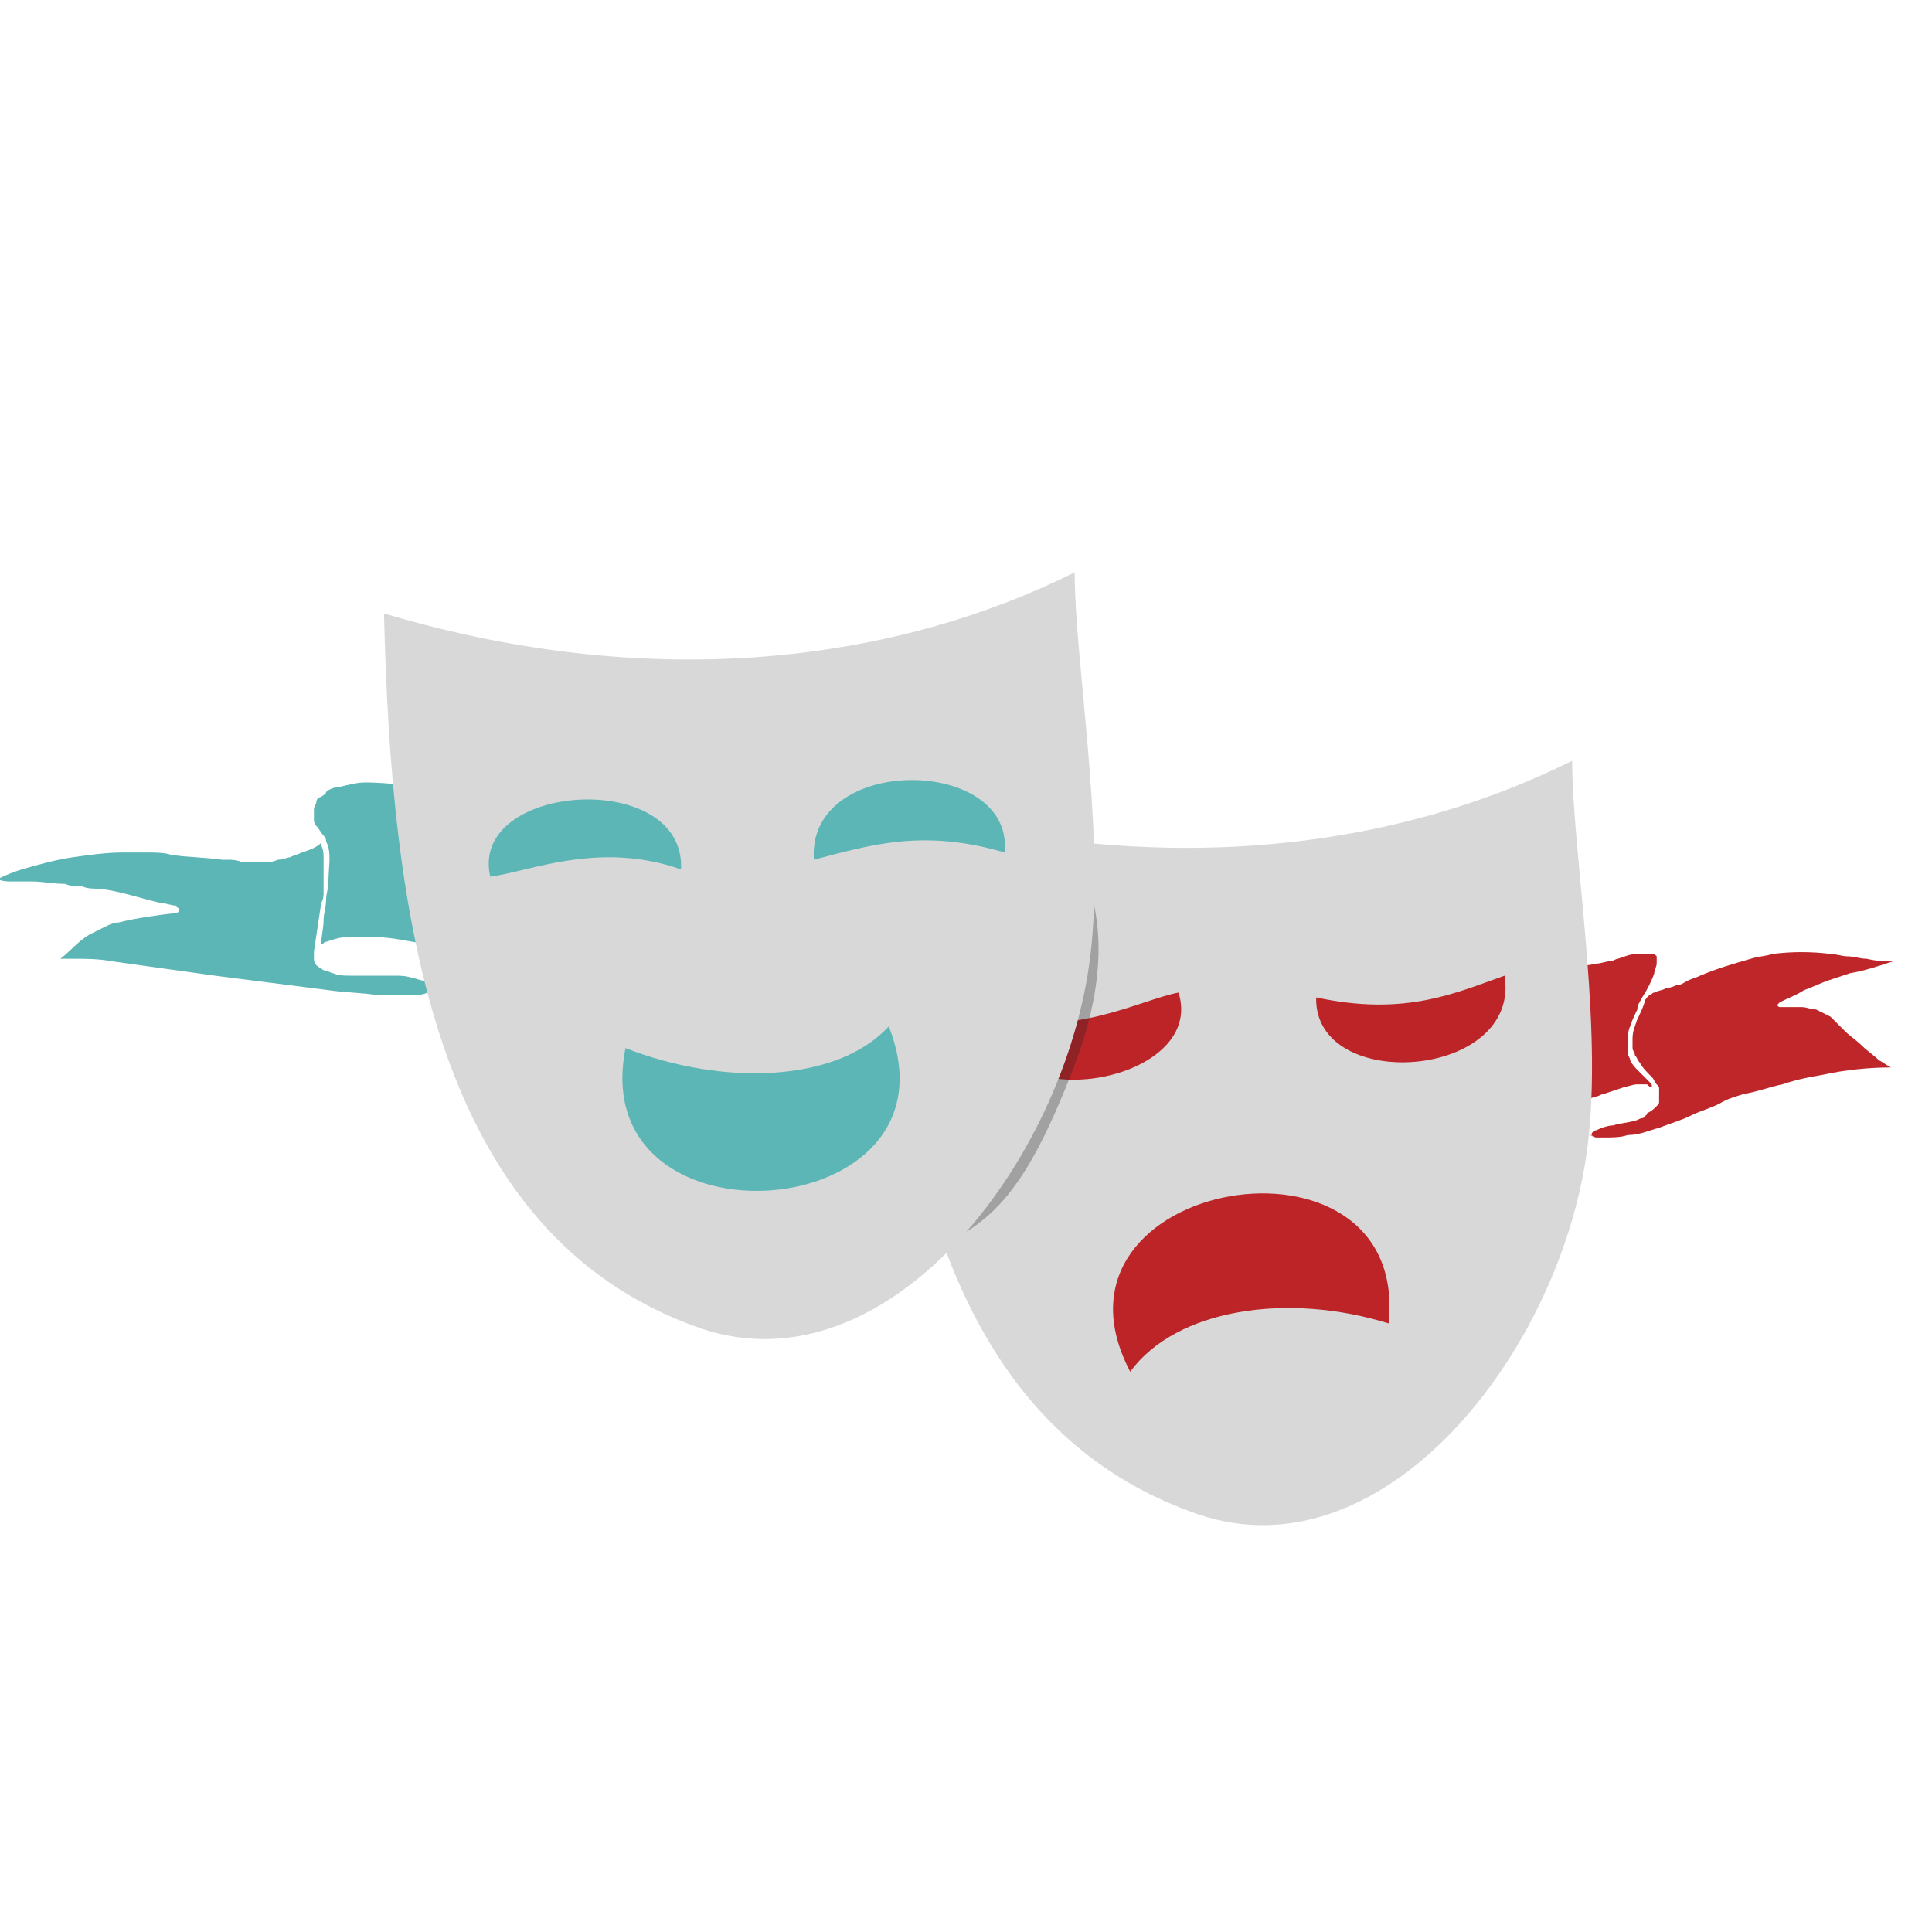 <svg xmlns="http://www.w3.org/2000/svg" width="80" height="80" viewBox="0 0 80 80"><g fill="#BE2629"><path d="M65.9 47c0-.1 0-.1 0 0 0-.1 0-.1 0 0 0-.1.1-.2.2-.2.2-.1.5-.2.7-.2.3-.1.6-.1.9-.2.1 0 .2-.1.3-.1 0 0 .1 0 .1-.1.1 0 .1-.1.1-.1.2-.1.3-.2.4-.3.1-.1.1-.1.1-.2v-.5c0-.1 0-.1-.1-.2s-.1-.2-.2-.3c-.2-.2-.4-.4-.5-.6-.1-.1-.1-.2-.2-.3 0-.1-.1-.2-.1-.3V43c0-.3.1-.5.2-.8.1-.2.2-.4.3-.7 0-.1.1-.2.2-.3.1 0 .1-.1.2-.1.2-.1.4-.1.5-.2.1 0 .2 0 .4-.1.2 0 .3-.1.5-.2s.3-.1.5-.2c.7-.3 1.4-.5 2.1-.7.3-.1.6-.1.9-.2.8-.1 1.6-.1 2.4 0 .2 0 .5.1.7.1.3 0 .5.1.8.1.4.1.7.1 1.1.1-.6.2-1.2.4-1.8.5l-.9.3c-.3.1-.7.3-1 .4-.3.2-.6.3-1 .5l-.1.1c0 .1.1.1.1.1h.9c.2 0 .4.1.6.1l.6.3.6.6c.2.2.5.4.7.6.2.2.5.4.7.6.2.1.3.2.5.3-.9 0-1.9.1-2.8.3-.6.1-1.1.2-1.7.4-.5.1-1 .3-1.6.4-.3.1-.7.2-1 .4-.4.2-.8.3-1.2.5-.4.2-.8.3-1.3.5-.4.1-.8.3-1.3.3-.3.1-.6.1-1 .1h-.3c-.1 0-.2-.1-.3-.1.3.1.2.1.1 0z"/><path d="M65.2 45.6c-.4.1-.9.1-1.3.1h-1.2c-.7-.1-1.4-.2-2-.4-.7-.2-1.3-.4-2-.7-1-.4-2.1-.9-3.1-1.3-.6-.3-1.3-.5-2-.7-.6-.2-1.2-.4-1.8-.5-.3-.1-.6-.1-.9-.1h-.7c-.1 0-.1 0-.2.1.1-.3.2-.5.2-.8.1-.2.1-.4.2-.6.1-.2.1-.4.2-.6.1-.4.2-.8.1-1.2 0-.1 0-.2-.1-.2 0-.1-.1-.1-.1-.2-.1-.1-.1-.2-.2-.4 0-.1-.1-.1-.1-.2v-.4c0-.1.1-.1.1-.2s.1-.1.2-.2.1-.1.2-.1c.1-.1.3-.1.4-.1h1c.7.1 1.3.2 2 .4.3.1.5.2.8.2.1 0 .2.1.3.1l.9.3c1.2.4 2.5.8 3.7 1.1 1.2.4 2.5.7 3.8.9.4.1.9.1 1.3.1s.8 0 1.2-.1c.2 0 .4-.1.6-.1.1 0 .2-.1.3-.1.3-.1.5-.2.8-.2h.7l.1.1v.3c0 .1-.1.3-.1.4-.1.3-.3.7-.5 1-.1.2-.2.3-.2.5-.1.2-.2.4-.3.7-.1.2-.1.5-.1.7v.4c0 .1.1.2.1.3.1.2.2.3.4.5l.4.4c.1.1.1.1.1.2-.1 0-.1 0-.2-.1h-.4c-.2 0-.4.1-.5.1l-.9.3c-.1 0-.2.1-.3.1-.3.1-.6.2-.9.2z"/></g><path fill="#BD2428" d="M39.5 45.1c2.2 0 1.2-4.3 3.4-4.3 1.5 0 1.3-1.5 2.7-1.8 3.7-1 11.1 1.1 14.4-.9 1.7-1 2.1.7 3.3 1.9 2.7 2.6 1.7 8.6.4 11.5-.8 1.7-1.8 3.1-2.5 4.8-1.2 3-3.2 3.6-5.5 3.5-2.8-.2-5.7.2-8.5.2-2 0-3.5-.3-4.4-3-1.3-4-1.3-8.3-3.3-11.9"/><path fill-rule="evenodd" clip-rule="evenodd" fill="#D8D8D8" d="M36.5 33.2c11.4 3.4 21.4 1.9 28.6-1.7 0 3.6 1.2 10.4.7 15.4-.8 8.6-8.3 18.5-16.2 15.8-11.3-3.9-12.9-17.4-13.1-29.5zm25.8 7.2c-2 .7-4.1 1.7-7.8.9-.1 4 8.5 3.4 7.8-.9zm-13.5.7c-1.6.3-4.4 1.9-7.8 1 .1 4.3 9 2.8 7.8-1zm8.7 13.7c.9-8.7-14.9-6-10.7 2 1.9-2.6 6.5-3.3 10.7-2z"/><path fill="#5CB6B6" d="M31.9 40.5c-.5.2-1 .3-1.5.4-.5.1-1 .1-1.5.2-.8 0-1.7 0-2.5-.1s-1.6-.3-2.4-.4c-1.3-.3-2.6-.7-3.9-1-.8-.2-1.6-.4-2.4-.5-.7-.1-1.5-.3-2.2-.3h-1.1c-.3 0-.6.1-.9.2-.1 0-.1.1-.2.1 0-.3.1-.7.1-1 0-.3.1-.5.1-.8 0-.3.1-.5.1-.8 0-.5.1-1 0-1.4 0-.1-.1-.2-.1-.3 0-.1-.1-.2-.1-.2-.1-.1-.2-.3-.3-.4-.1-.1-.1-.2-.1-.3v-.4c0-.1.1-.2.1-.3 0-.1.1-.2.2-.2.1-.1.2-.1.2-.2.1-.1.3-.2.5-.2.4-.1.8-.2 1.1-.2.8 0 1.6.1 2.4.2.3 0 .6.1.9.1h.4c.4 0 .8.1 1.2.1 1.5.2 3.1.5 4.6.7 1.5.2 3.1.4 4.6.4.5 0 1 0 1.6-.1.5-.1 1-.2 1.4-.3.2-.1.5-.2.7-.2.1-.1.3-.1.4-.2.3-.1.6-.3.9-.4.1 0 .3-.1.4-.1h.3s.1 0 .1.1l.1.1v.3c0 .2 0 .3-.1.5-.1.4-.3.8-.4 1.2-.1.2-.1.4-.2.6-.1.3-.2.6-.2.9 0 .3-.1.6 0 .9 0 .1.1.3.1.4 0 .1.1.2.2.4s.3.4.5.5c.2.1.4.3.6.4.1.1.1.2.2.2h-.3c-.2 0-.3 0-.5.1s-.4.1-.6.2c-.4.2-.7.4-1.1.5-.1.1-.3.1-.4.2-.3.1-.6.3-1 .4z"/><path fill="#5CB6B6" d="M.9 36c.7-.2 1.4-.4 2.1-.5.7-.1 1.4-.2 2.1-.2h1c.3 0 .7 0 1 .1.7.1 1.4.1 2.1.2h.2c.2 0 .4 0 .6.1h.9c.2 0 .4 0 .6-.1.2 0 .4-.1.5-.1.2-.1.3-.1.5-.2.3-.1.6-.2.8-.4v.1c.1.2.1.4.1.5v1.4c0 .2 0 .3-.1.5-.1.7-.2 1.3-.3 2v.3c0 .2.1.3.3.4.1.1.2.1.2.1.1 0 .2.1.3.1.2.1.5.1.7.1h1.8c.3 0 .5 0 .8.1.1 0 .3.1.4.1.1 0 .1.1.2.1l.1.1v.2s-.1 0-.1.1c-.2.1-.4.1-.6.1h-1.5c-.7-.1-1.3-.1-2-.2-1.6-.2-3.1-.4-4.7-.6-1.4-.2-2.9-.4-4.3-.6-.5-.1-1.1-.1-1.6-.1h-.5c.4-.3.7-.7 1.2-1l.6-.3c.2-.1.4-.2.6-.2.8-.2 1.6-.3 2.4-.4.1 0 .1-.1.1-.1v-.1s-.1 0-.1-.1c-.2 0-.4-.1-.6-.1-.9-.2-1.7-.5-2.6-.6-.2 0-.5 0-.7-.1-.2 0-.5 0-.7-.1-.5 0-.9-.1-1.4-.1H.5c-.2 0-.4 0-.6-.1.4-.2.7-.3 1-.4z"/><path opacity=".3" fill="#231F20" d="M29.1 47.3c0 8.5 3.2 6.1 7.9 4.9 3.8-1 5.3-2.4 7.5-8.1 3-7.9-1.4-11.8-5.6-11.6-4.9.2-9.8 6.3-9.8 14.8z"/><path fill="#5CB6B6" d="M17.3 35c2.2 0 1.2-4.3 3.4-4.3 1.5 0 1.3-1.5 2.7-1.8 3.7-1 11.1 1.1 14.4-.9 1.7-1 3.3 1.7 4.5 2.9 2.7 2.6.5 7.7-.8 10.5-.8 1.7-1.8 3.1-2.5 4.8-1.2 3-3.2 3.6-5.5 3.5-2.8-.2-5.7.2-8.5.2-2 0-3.5-.3-4.4-3-1.3-4-1.4-8.3-3.3-11.9"/><path fill-rule="evenodd" clip-rule="evenodd" fill="#D8D8D8" d="M15.9 25.4c11.4 3.4 21.4 1.9 28.6-1.7 0 3.6 1.2 10.4.7 15.4-.8 8.6-8.3 18.6-16.2 15.9-11.2-3.9-12.8-17.4-13.1-29.6zm17.8 10.2c2.3-.6 4.5-1.3 7.9-.3.4-4-8.2-4.1-7.9.3zm-13.4.7c1.6-.2 4.5-1.5 7.9-.3.2-4.2-8.8-3.6-7.9.3zm5.6 7.1c-1.7 8.6 14.2 7.4 10.9-.9-2.1 2.3-6.8 2.5-10.9.9z"/></svg>